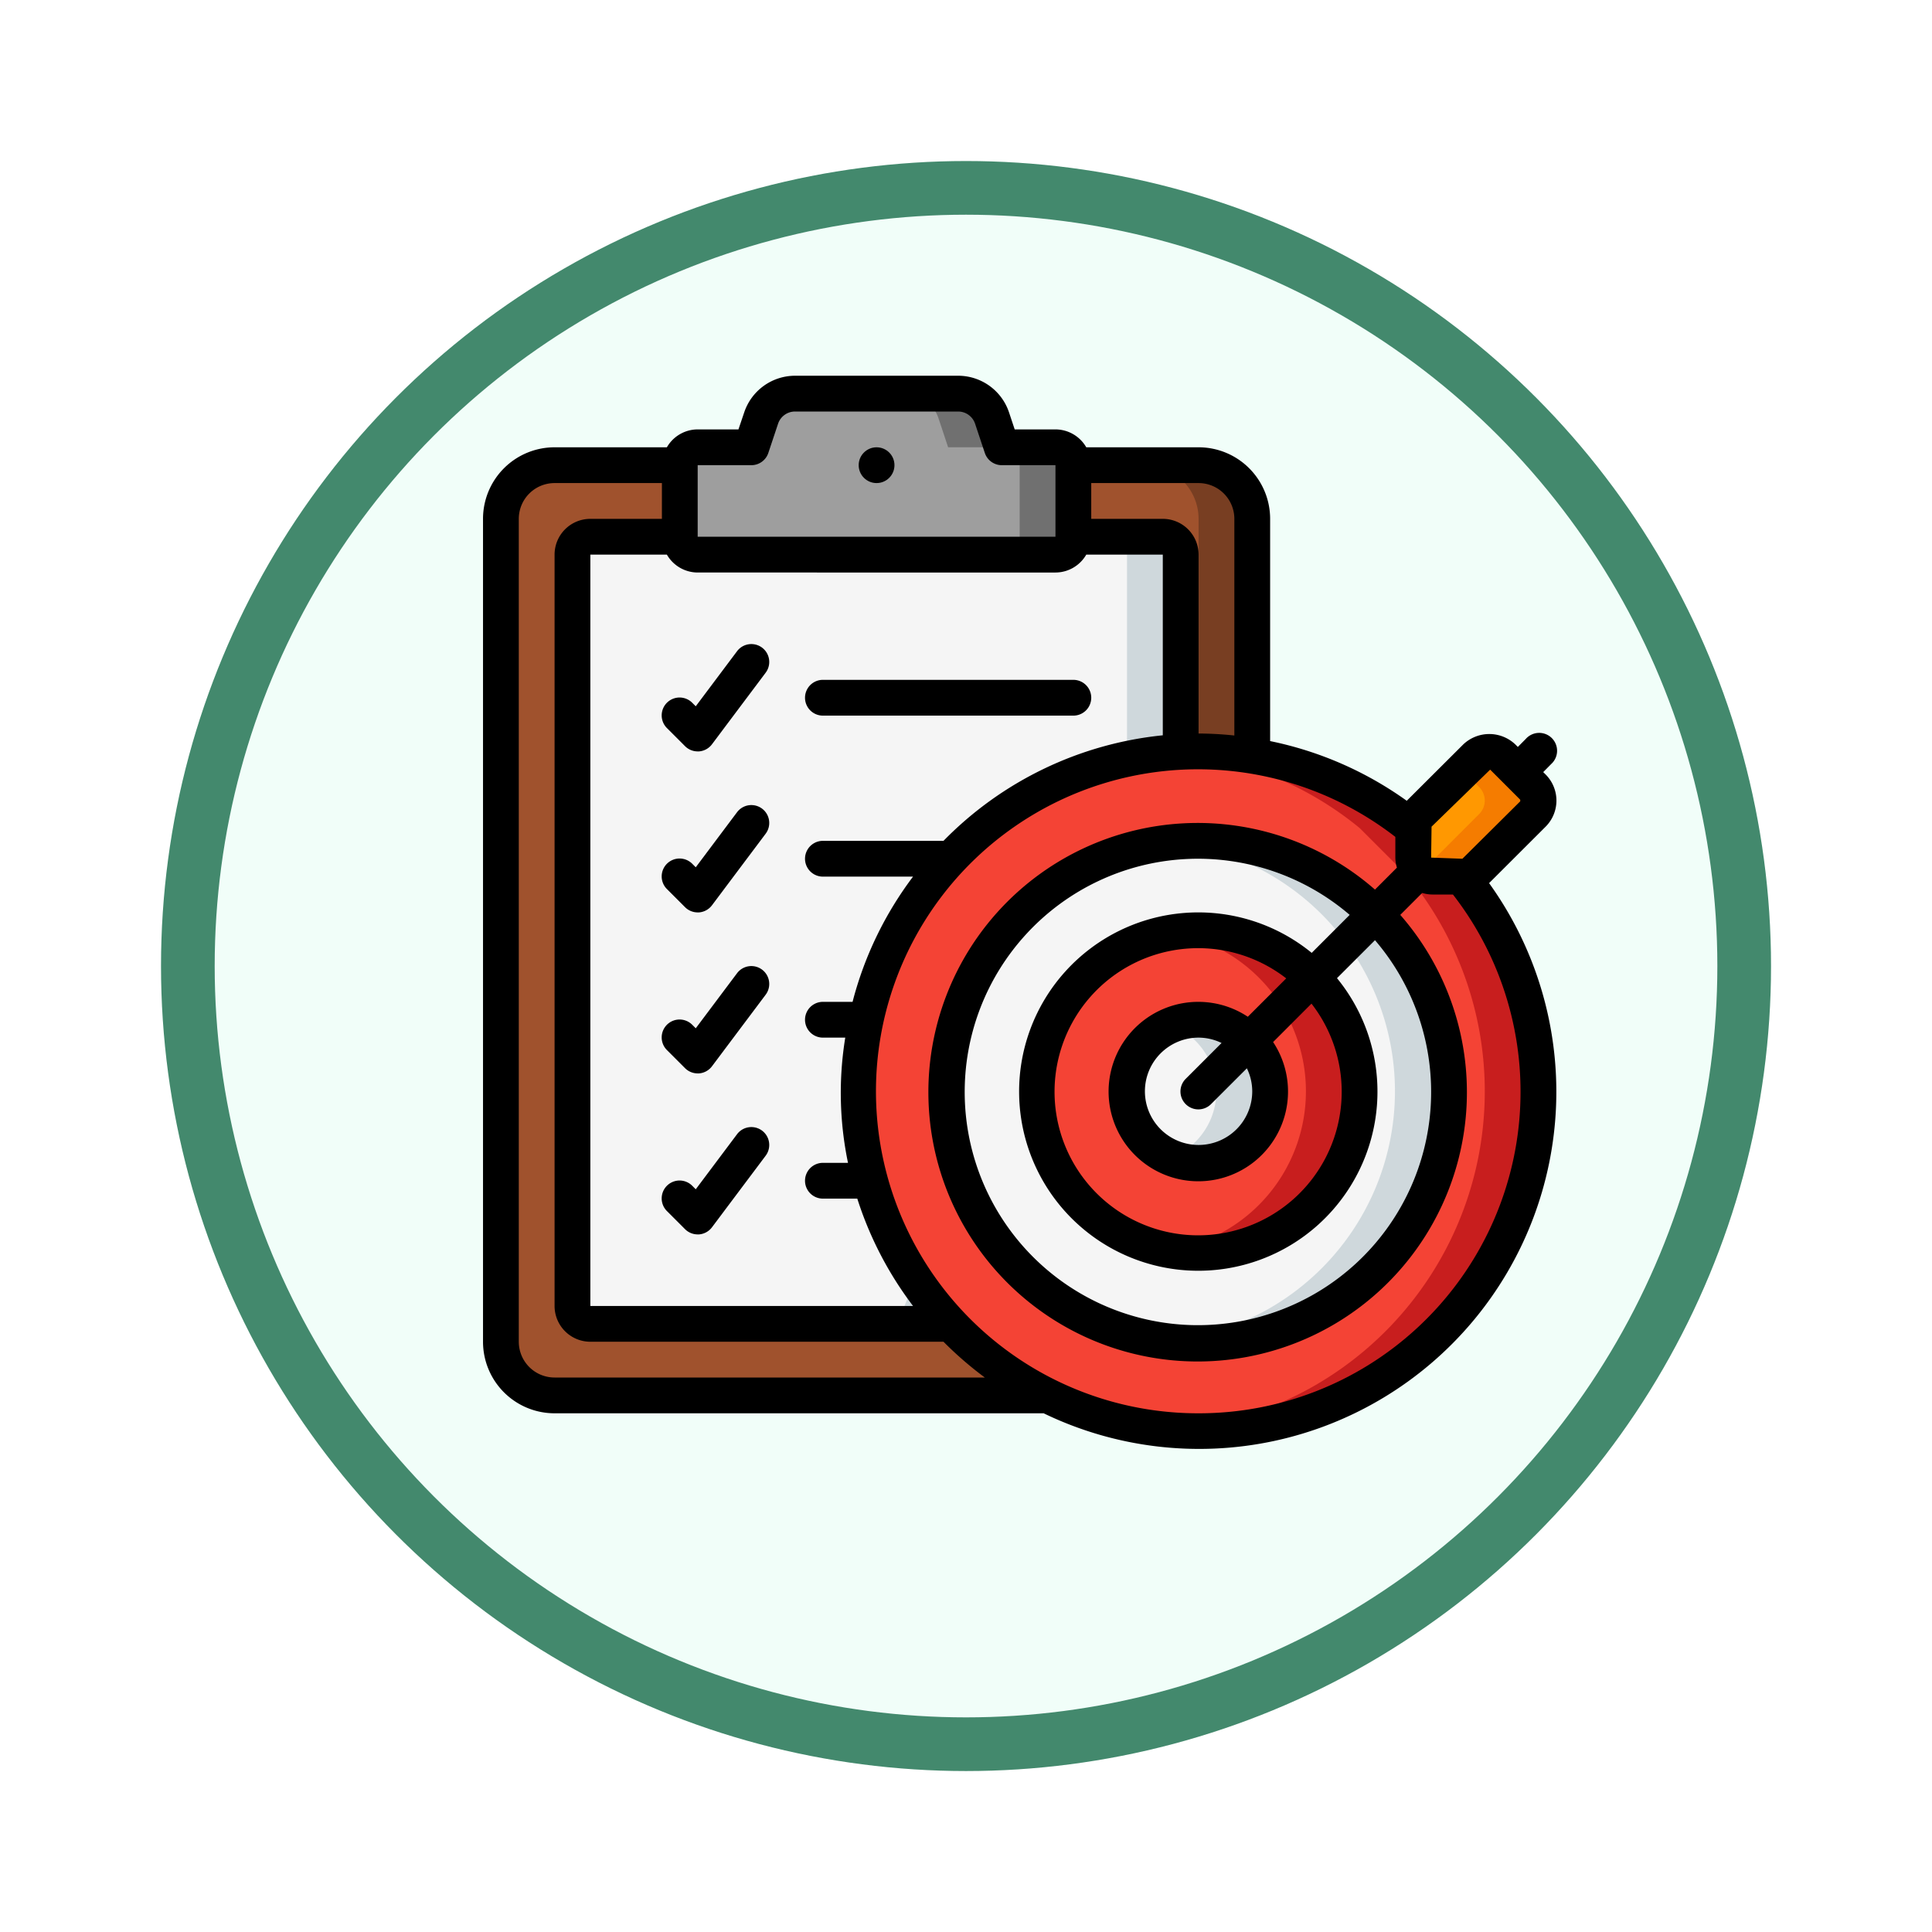 <svg xmlns="http://www.w3.org/2000/svg" xmlns:xlink="http://www.w3.org/1999/xlink" width="108" height="108" viewBox="0 0 108 108">
  <defs>
    <filter id="Fondo" x="0" y="0" width="108" height="108" filterUnits="userSpaceOnUse">
      <feOffset dy="3" input="SourceAlpha"/>
      <feGaussianBlur stdDeviation="3" result="blur"/>
      <feFlood flood-opacity="0.161"/>
      <feComposite operator="in" in2="blur"/>
      <feComposite in="SourceGraphic"/>
    </filter>
  </defs>
  <g id="Group_1144952" data-name="Group 1144952" transform="translate(-991.999 -6682.668)">
    <g id="Group_1144891" data-name="Group 1144891" transform="translate(0 29.5)">
      <g transform="matrix(1, 0, 0, 1, 992, 6653.17)" filter="url(#Fondo)">
        <g id="Fondo-2" data-name="Fondo" transform="translate(9 6)" fill="#f1fef9" stroke="#43896d" stroke-width="3">
          <circle cx="45" cy="45" r="45" stroke="none"/>
          <circle cx="45" cy="45" r="43.5" fill="none"/>
        </g>
      </g>
      <g id="Group_1144890" data-name="Group 1144890" transform="translate(1019 6674.172)">
        <g id="Icons">
          <path id="Path_981527" data-name="Path 981527" d="M43,21.24V8a3,3,0,0,0-3-3H4A3,3,0,0,0,1,8V54a3,3,0,0,0,3,3H31.53Z" fill="sienna"/>
          <path id="Path_981528" data-name="Path 981528" d="M40,5H37a3,3,0,0,1,3,3V21.24L28.53,57h3L43,21.24V8a3,3,0,0,0-3-3Z" fill="#783e22"/>
          <path id="Path_981529" data-name="Path 981529" d="M39,21.02V10a1,1,0,0,0-1-1H6a1,1,0,0,0-1,1V52a1,1,0,0,0,1,1H26.16Z" fill="#f5f5f5"/>
          <path id="Path_981530" data-name="Path 981530" d="M38,9H35a1,1,0,0,1,1,1V21.02L23.16,53h3L39,21.02V10A1,1,0,0,0,38,9Z" fill="#cfd8dc"/>
          <path id="Path_981531" data-name="Path 981531" d="M54.72,28A19.021,19.021,0,1,1,52,25.28" fill="#f44335"/>
          <path id="Path_981532" data-name="Path 981532" d="M54.72,28,52,25.28A18.863,18.863,0,0,0,40,21c-.47,0-.932.037-1.393.07A18.847,18.847,0,0,1,49,25.28L51.72,28A18.977,18.977,0,0,1,38.5,58.924c.5.039.994.076,1.5.076A18.99,18.99,0,0,0,54.72,28Z" fill="#c81e1e"/>
          <circle id="Ellipse_11598" data-name="Ellipse 11598" cx="14" cy="14" r="14" transform="translate(26 26)" fill="#f5f5f5"/>
          <path id="Path_981533" data-name="Path 981533" d="M40,26a14.023,14.023,0,0,0-1.5.083,14,14,0,0,1,0,27.834A14,14,0,1,0,40,26Z" fill="#cfd8dc"/>
          <circle id="Ellipse_11599" data-name="Ellipse 11599" cx="9" cy="9" r="9" transform="translate(31 31)" fill="#f44335"/>
          <path id="Path_981534" data-name="Path 981534" d="M40,31a9.045,9.045,0,0,0-1.5.135,8.989,8.989,0,0,1,0,17.73A9,9,0,1,0,40,31Z" fill="#c81e1e"/>
          <circle id="Ellipse_11600" data-name="Ellipse 11600" cx="4" cy="4" r="4" transform="translate(36 36)" fill="#f5f5f5"/>
          <path id="Path_981535" data-name="Path 981535" d="M40,36a3.965,3.965,0,0,0-1.5.3,3.991,3.991,0,0,1,0,7.4A4,4,0,1,0,40,36Z" fill="#cfd8dc"/>
          <path id="Path_981536" data-name="Path 981536" d="M58.689,23,57,21.311a1.063,1.063,0,0,0-1.5,0L52.311,24.5a1.064,1.064,0,0,0-.311.752v1.685A1.063,1.063,0,0,0,53.063,28h1.685a1.064,1.064,0,0,0,.752-.311L58.689,24.5a1.063,1.063,0,0,0,0-1.5Z" fill="#ff9801"/>
          <path id="Path_981537" data-name="Path 981537" d="M58.689,23,57,21.311a1.063,1.063,0,0,0-1.5,0l-.748.749.937.937a1.063,1.063,0,0,1,0,1.5L52.5,27.689a1.043,1.043,0,0,1-.1.063,1.046,1.046,0,0,0,.658.248h1.685a1.064,1.064,0,0,0,.752-.311L58.689,24.5a1.063,1.063,0,0,0,0-1.5Z" fill="#f57c00"/>
          <path id="Path_981538" data-name="Path 981538" d="M33,5V9a1,1,0,0,1-1,1H12a1,1,0,0,1-1-1V5a1,1,0,0,1,1-1h3l.544-1.632A2,2,0,0,1,17.442,1h9.116a2,2,0,0,1,1.9,1.368L29,4h3a1,1,0,0,1,1,1Z" fill="#9e9e9e"/>
          <g id="Group_1144889" data-name="Group 1144889">
            <path id="Path_981539" data-name="Path 981539" d="M26.558,1h-3a2,2,0,0,1,1.9,1.368L26,4h3l-.544-1.632A2,2,0,0,0,26.558,1Z" fill="#707070"/>
            <path id="Path_981540" data-name="Path 981540" d="M32,4H29a1,1,0,0,1,1,1V9a1,1,0,0,1-1,1h3a1,1,0,0,0,1-1V5A1,1,0,0,0,32,4Z" fill="#707070"/>
          </g>
        </g>
        <g id="Icons_copy" data-name="Icons copy">
          <path id="Path_981541" data-name="Path 981541" d="M4,58H31.34a19.967,19.967,0,0,0,24.9-29.637l3.16-3.155a2.063,2.063,0,0,0,0-2.918l-.134-.133.448-.453a1,1,0,1,0-1.424-1.4l-.443.446-.137-.137a2.112,2.112,0,0,0-2.917,0L51.637,23.76A19.948,19.948,0,0,0,44,20.423V8a4,4,0,0,0-4-4H33.722A1.993,1.993,0,0,0,32,3H29.721l-.316-.949A3,3,0,0,0,26.559,0H17.441A3,3,0,0,0,14.6,2.052L14.279,3H12a1.993,1.993,0,0,0-1.722,1H4A4,4,0,0,0,0,8V54A4,4,0,0,0,4,58Zm36,0A18,18,0,1,1,51,25.779v1.158a2.037,2.037,0,0,0,.087.561l-1.226,1.227a15.052,15.052,0,1,0,1.414,1.414L52.5,28.913a2.037,2.037,0,0,0,.561.087h1.158A17.974,17.974,0,0,1,40,58Zm3-18a3,3,0,1,1-3-3,2.951,2.951,0,0,1,1.285.3l-1.992,1.992a1,1,0,1,0,1.414,1.414L42.7,38.715A2.951,2.951,0,0,1,43,40Zm-.247-4.167a5.015,5.015,0,1,0,1.414,1.414L46.312,35.1A8.026,8.026,0,1,1,44.9,33.688Zm3.571-3.571a10.016,10.016,0,1,0,1.414,1.414l2.124-2.123a13.037,13.037,0,1,1-1.415-1.415Zm6.7-7.055L56.3,22.019l.846.846v.006h.006l.829.83v.089L54.749,27,53,26.937ZM42,8V20.111A19.889,19.889,0,0,0,40,20V10a2,2,0,0,0-2-2H34V6h6A2,2,0,0,1,42,8ZM12,5h3a1,1,0,0,0,.949-.684l.544-1.632A1,1,0,0,1,17.441,2h9.118a1,1,0,0,1,.948.684l.544,1.632A1,1,0,0,0,29,5h3V9H12Zm20,6a1.993,1.993,0,0,0,1.722-1H38V20.1A19.948,19.948,0,0,0,25.741,26H19a1,1,0,0,0,0,2h5.038a19.918,19.918,0,0,0-3.38,7H19a1,1,0,0,0,0,2h1.25a19.18,19.18,0,0,0,.153,7H19a1,1,0,0,0,0,2h1.922a19.954,19.954,0,0,0,3.116,6H6V10h4.278A1.993,1.993,0,0,0,12,11ZM2,8A2,2,0,0,1,4,6h6V8H6a2,2,0,0,0-2,2V52a2,2,0,0,0,2,2H25.741a20.275,20.275,0,0,0,2.31,2H4a2,2,0,0,1-2-2Z"/>
          <circle id="Ellipse_11601" data-name="Ellipse 11601" cx="1" cy="1" r="1" transform="translate(21 4)"/>
          <path id="Path_981542" data-name="Path 981542" d="M10.293,19.707l1,1A1,1,0,0,0,12,21h.071a1,1,0,0,0,.729-.4l3-4a1,1,0,1,0-1.6-1.2l-2.308,3.078-.185-.185a1,1,0,1,0-1.414,1.414Z"/>
          <path id="Path_981543" data-name="Path 981543" d="M19,19H33a1,1,0,0,0,0-2H19a1,1,0,0,0,0,2Z"/>
          <path id="Path_981544" data-name="Path 981544" d="M14.2,24.4l-2.308,3.078-.185-.185a1,1,0,1,0-1.414,1.414l1,1A1,1,0,0,0,12,30h.071a1,1,0,0,0,.729-.4l3-4a1,1,0,0,0-1.6-1.2Z"/>
          <path id="Path_981545" data-name="Path 981545" d="M14.2,33.4l-2.308,3.078-.185-.185a1,1,0,1,0-1.414,1.414l1,1A1,1,0,0,0,12,39h.071a1,1,0,0,0,.729-.4l3-4a1,1,0,1,0-1.6-1.2Z"/>
          <path id="Path_981546" data-name="Path 981546" d="M14.2,42.4l-2.308,3.078-.185-.185a1,1,0,1,0-1.414,1.414l1,1A1,1,0,0,0,12,48h.071a1,1,0,0,0,.729-.4l3-4a1,1,0,0,0-1.6-1.2Z"/>
        </g>
      </g>
    </g>
  </g>
</svg>
